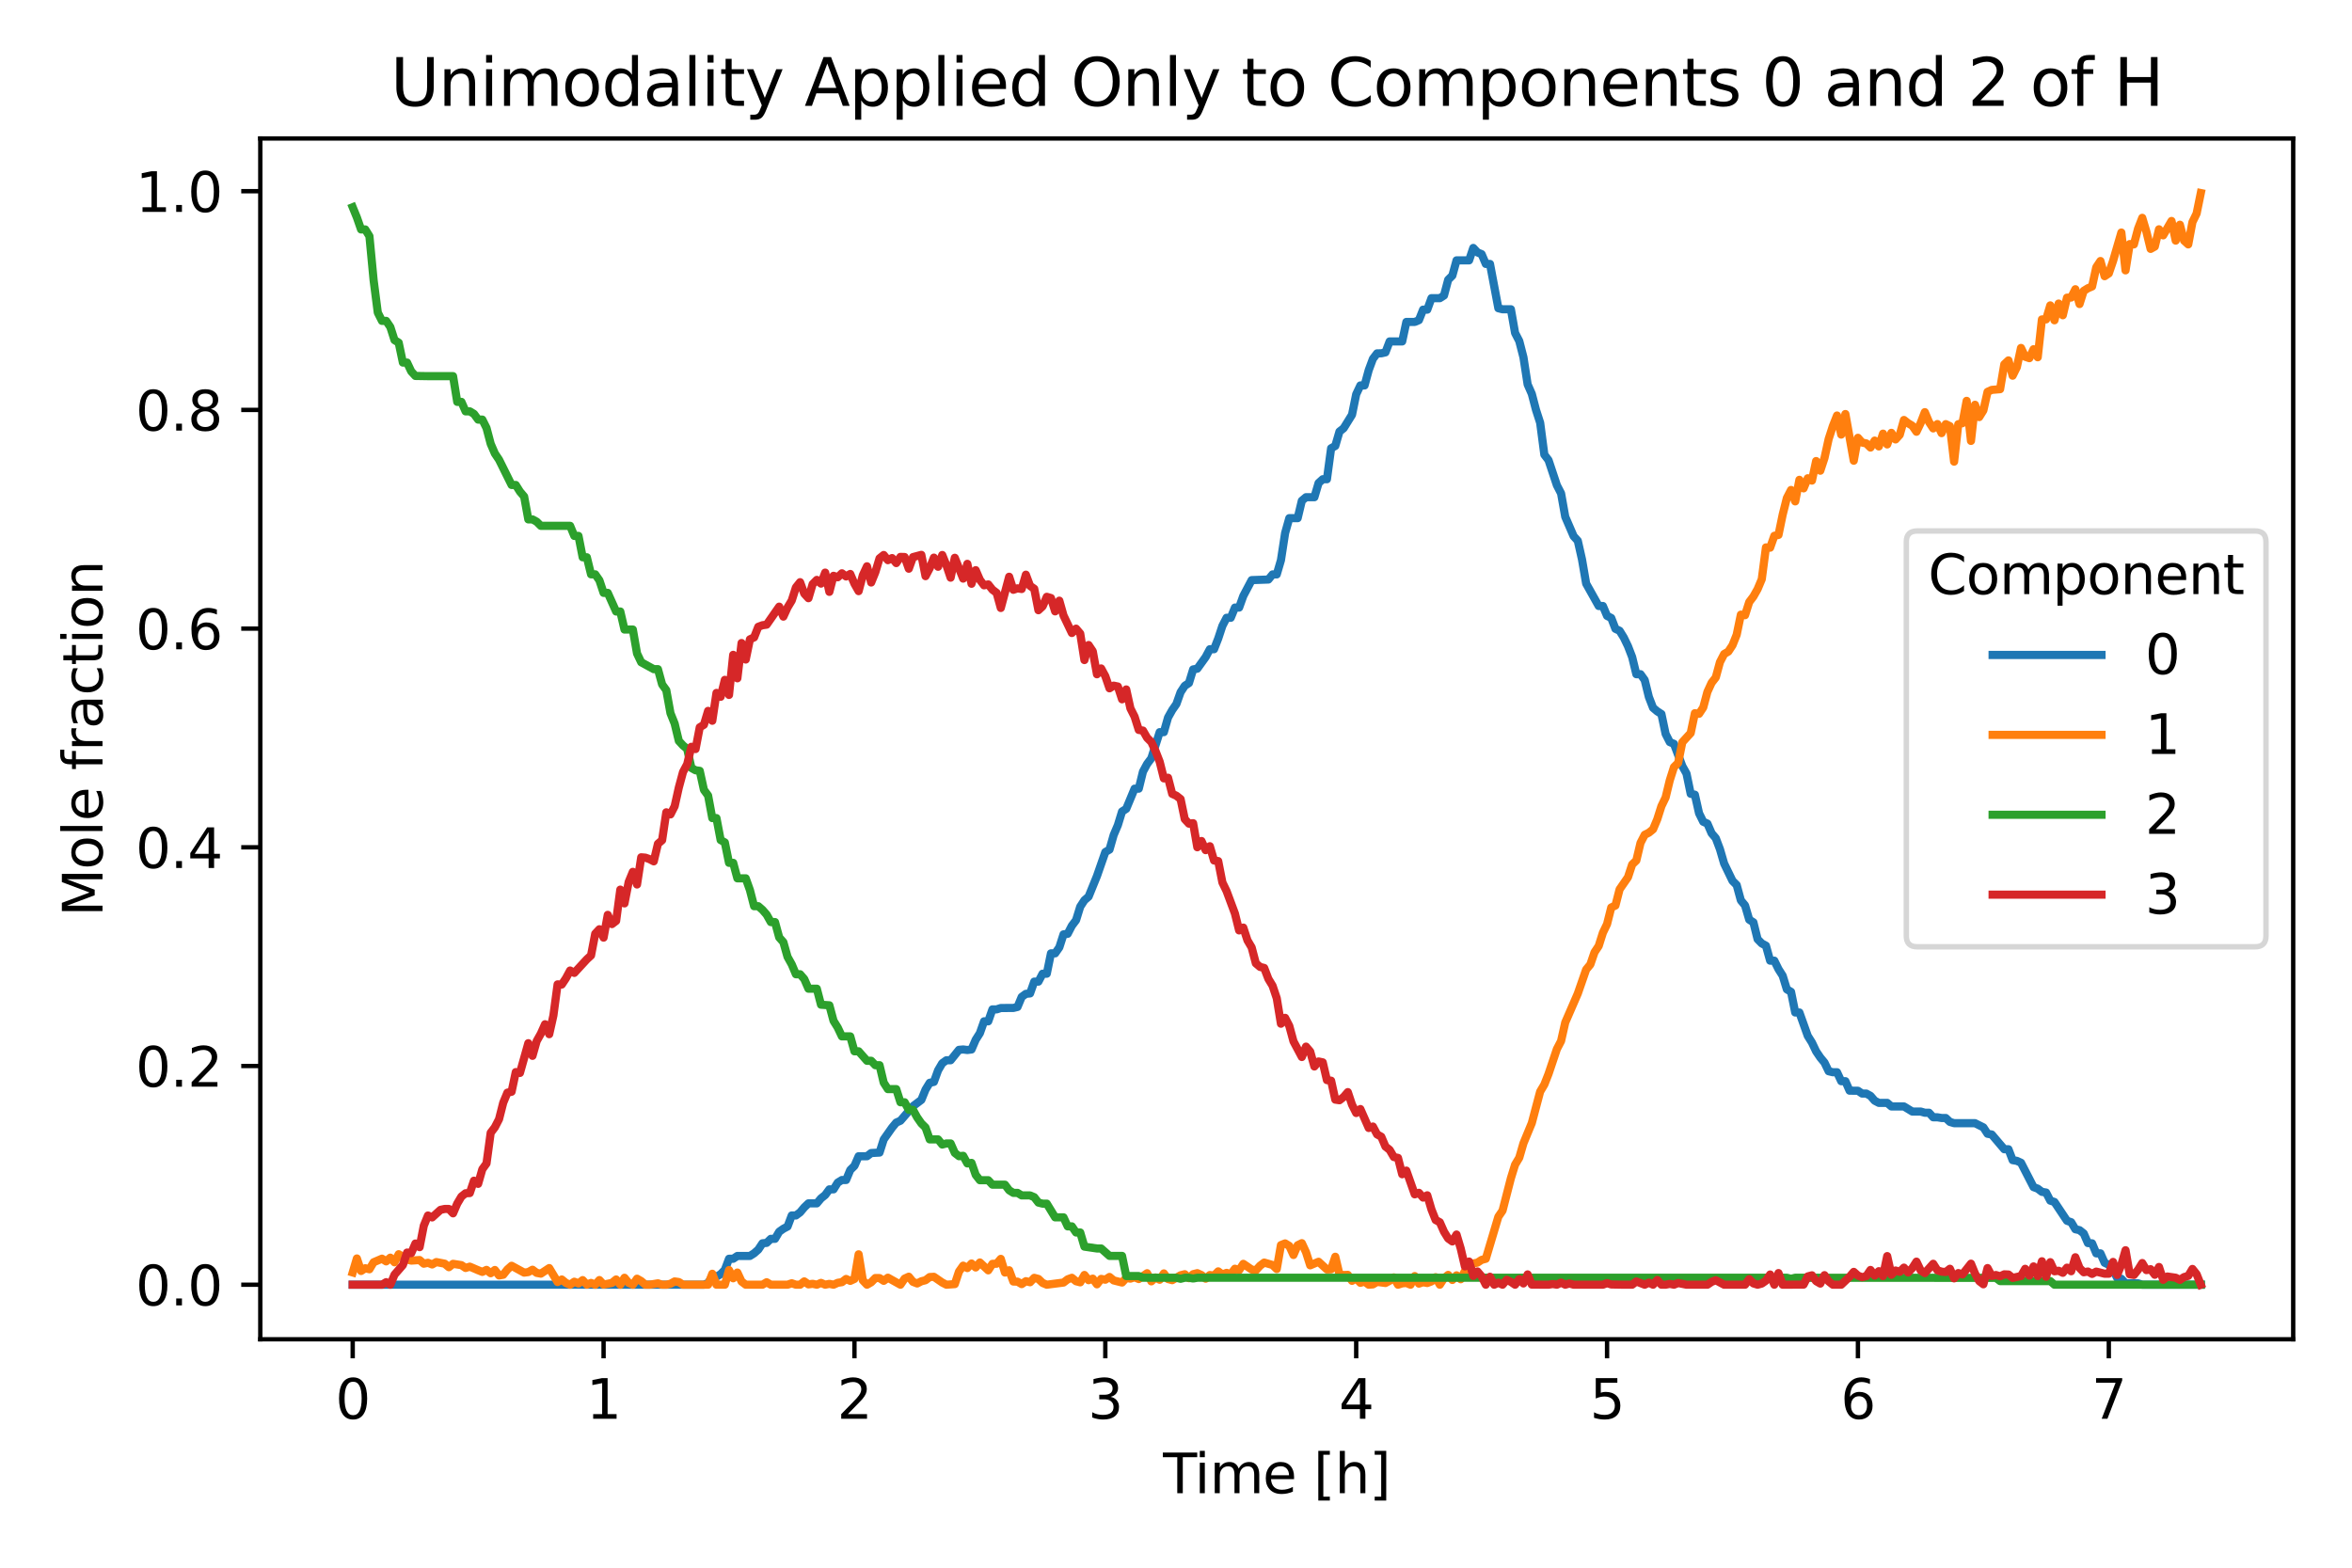 <?xml version="1.0" encoding="utf-8" standalone="no"?>
<!DOCTYPE svg PUBLIC "-//W3C//DTD SVG 1.1//EN"
  "http://www.w3.org/Graphics/SVG/1.1/DTD/svg11.dtd">
<svg xmlns:xlink="http://www.w3.org/1999/xlink" width="432pt" height="288pt" viewBox="0 0 432 288" xmlns="http://www.w3.org/2000/svg" version="1.1">
 <defs>
  <style type="text/css">*{stroke-linejoin: round; stroke-linecap: butt}</style>
 </defs>
 <g id="figure_1">
  <g id="patch_1">
   <path d="M 0 288 
L 432 288 
L 432 0 
L 0 0 
z
" style="fill: #ffffff"/>
  </g>
  <g id="axes_1">
   <g id="patch_2">
    <path d="M 47.81 246.04 
L 421.2 246.04 
L 421.2 25.44 
L 47.81 25.44 
z
" style="fill: #ffffff"/>
   </g>
   <g id="matplotlib.axis_1">
    <g id="xtick_1">
     <g id="line2d_1">
      <defs>
       <path id="m43112b4c7c" d="M 0 0 
L 0 3.5 
" style="stroke: #000000; stroke-width: 0.8"/>
      </defs>
      <g>
       <use xlink:href="#m43112b4c7c" x="64.782" y="246.04" style="stroke: #000000; stroke-width: 0.8"/>
      </g>
     </g>
     <g id="text_1">
      <!-- 0 -->
      <g transform="translate(61.601 260.638) scale(0.1 -0.1)">
       <defs>
        <path id="DejaVuSans-30" d="M 2034 4250 
Q 1547 4250 1301 3770 
Q 1056 3291 1056 2328 
Q 1056 1369 1301 889 
Q 1547 409 2034 409 
Q 2525 409 2770 889 
Q 3016 1369 3016 2328 
Q 3016 3291 2770 3770 
Q 2525 4250 2034 4250 
z
M 2034 4750 
Q 2819 4750 3233 4129 
Q 3647 3509 3647 2328 
Q 3647 1150 3233 529 
Q 2819 -91 2034 -91 
Q 1250 -91 836 529 
Q 422 1150 422 2328 
Q 422 3509 836 4129 
Q 1250 4750 2034 4750 
z
" transform="scale(0.016)"/>
       </defs>
       <use xlink:href="#DejaVuSans-30"/>
      </g>
     </g>
    </g>
    <g id="xtick_2">
     <g id="line2d_2">
      <g>
       <use xlink:href="#m43112b4c7c" x="110.861" y="246.04" style="stroke: #000000; stroke-width: 0.8"/>
      </g>
     </g>
     <g id="text_2">
      <!-- 1 -->
      <g transform="translate(107.68 260.638) scale(0.1 -0.1)">
       <defs>
        <path id="DejaVuSans-31" d="M 794 531 
L 1825 531 
L 1825 4091 
L 703 3866 
L 703 4441 
L 1819 4666 
L 2450 4666 
L 2450 531 
L 3481 531 
L 3481 0 
L 794 0 
L 794 531 
z
" transform="scale(0.016)"/>
       </defs>
       <use xlink:href="#DejaVuSans-31"/>
      </g>
     </g>
    </g>
    <g id="xtick_3">
     <g id="line2d_3">
      <g>
       <use xlink:href="#m43112b4c7c" x="156.939" y="246.04" style="stroke: #000000; stroke-width: 0.8"/>
      </g>
     </g>
     <g id="text_3">
      <!-- 2 -->
      <g transform="translate(153.758 260.638) scale(0.1 -0.1)">
       <defs>
        <path id="DejaVuSans-32" d="M 1228 531 
L 3431 531 
L 3431 0 
L 469 0 
L 469 531 
Q 828 903 1448 1529 
Q 2069 2156 2228 2338 
Q 2531 2678 2651 2914 
Q 2772 3150 2772 3378 
Q 2772 3750 2511 3984 
Q 2250 4219 1831 4219 
Q 1534 4219 1204 4116 
Q 875 4013 500 3803 
L 500 4441 
Q 881 4594 1212 4672 
Q 1544 4750 1819 4750 
Q 2544 4750 2975 4387 
Q 3406 4025 3406 3419 
Q 3406 3131 3298 2873 
Q 3191 2616 2906 2266 
Q 2828 2175 2409 1742 
Q 1991 1309 1228 531 
z
" transform="scale(0.016)"/>
       </defs>
       <use xlink:href="#DejaVuSans-32"/>
      </g>
     </g>
    </g>
    <g id="xtick_4">
     <g id="line2d_4">
      <g>
       <use xlink:href="#m43112b4c7c" x="203.018" y="246.04" style="stroke: #000000; stroke-width: 0.8"/>
      </g>
     </g>
     <g id="text_4">
      <!-- 3 -->
      <g transform="translate(199.837 260.638) scale(0.1 -0.1)">
       <defs>
        <path id="DejaVuSans-33" d="M 2597 2516 
Q 3050 2419 3304 2112 
Q 3559 1806 3559 1356 
Q 3559 666 3084 287 
Q 2609 -91 1734 -91 
Q 1441 -91 1130 -33 
Q 819 25 488 141 
L 488 750 
Q 750 597 1062 519 
Q 1375 441 1716 441 
Q 2309 441 2620 675 
Q 2931 909 2931 1356 
Q 2931 1769 2642 2001 
Q 2353 2234 1838 2234 
L 1294 2234 
L 1294 2753 
L 1863 2753 
Q 2328 2753 2575 2939 
Q 2822 3125 2822 3475 
Q 2822 3834 2567 4026 
Q 2313 4219 1838 4219 
Q 1578 4219 1281 4162 
Q 984 4106 628 3988 
L 628 4550 
Q 988 4650 1302 4700 
Q 1616 4750 1894 4750 
Q 2613 4750 3031 4423 
Q 3450 4097 3450 3541 
Q 3450 3153 3228 2886 
Q 3006 2619 2597 2516 
z
" transform="scale(0.016)"/>
       </defs>
       <use xlink:href="#DejaVuSans-33"/>
      </g>
     </g>
    </g>
    <g id="xtick_5">
     <g id="line2d_5">
      <g>
       <use xlink:href="#m43112b4c7c" x="249.097" y="246.04" style="stroke: #000000; stroke-width: 0.8"/>
      </g>
     </g>
     <g id="text_5">
      <!-- 4 -->
      <g transform="translate(245.915 260.638) scale(0.1 -0.1)">
       <defs>
        <path id="DejaVuSans-34" d="M 2419 4116 
L 825 1625 
L 2419 1625 
L 2419 4116 
z
M 2253 4666 
L 3047 4666 
L 3047 1625 
L 3713 1625 
L 3713 1100 
L 3047 1100 
L 3047 0 
L 2419 0 
L 2419 1100 
L 313 1100 
L 313 1709 
L 2253 4666 
z
" transform="scale(0.016)"/>
       </defs>
       <use xlink:href="#DejaVuSans-34"/>
      </g>
     </g>
    </g>
    <g id="xtick_6">
     <g id="line2d_6">
      <g>
       <use xlink:href="#m43112b4c7c" x="295.175" y="246.04" style="stroke: #000000; stroke-width: 0.8"/>
      </g>
     </g>
     <g id="text_6">
      <!-- 5 -->
      <g transform="translate(291.994 260.638) scale(0.1 -0.1)">
       <defs>
        <path id="DejaVuSans-35" d="M 691 4666 
L 3169 4666 
L 3169 4134 
L 1269 4134 
L 1269 2991 
Q 1406 3038 1543 3061 
Q 1681 3084 1819 3084 
Q 2600 3084 3056 2656 
Q 3513 2228 3513 1497 
Q 3513 744 3044 326 
Q 2575 -91 1722 -91 
Q 1428 -91 1123 -41 
Q 819 9 494 109 
L 494 744 
Q 775 591 1075 516 
Q 1375 441 1709 441 
Q 2250 441 2565 725 
Q 2881 1009 2881 1497 
Q 2881 1984 2565 2268 
Q 2250 2553 1709 2553 
Q 1456 2553 1204 2497 
Q 953 2441 691 2322 
L 691 4666 
z
" transform="scale(0.016)"/>
       </defs>
       <use xlink:href="#DejaVuSans-35"/>
      </g>
     </g>
    </g>
    <g id="xtick_7">
     <g id="line2d_7">
      <g>
       <use xlink:href="#m43112b4c7c" x="341.254" y="246.04" style="stroke: #000000; stroke-width: 0.8"/>
      </g>
     </g>
     <g id="text_7">
      <!-- 6 -->
      <g transform="translate(338.072 260.638) scale(0.1 -0.1)">
       <defs>
        <path id="DejaVuSans-36" d="M 2113 2584 
Q 1688 2584 1439 2293 
Q 1191 2003 1191 1497 
Q 1191 994 1439 701 
Q 1688 409 2113 409 
Q 2538 409 2786 701 
Q 3034 994 3034 1497 
Q 3034 2003 2786 2293 
Q 2538 2584 2113 2584 
z
M 3366 4563 
L 3366 3988 
Q 3128 4100 2886 4159 
Q 2644 4219 2406 4219 
Q 1781 4219 1451 3797 
Q 1122 3375 1075 2522 
Q 1259 2794 1537 2939 
Q 1816 3084 2150 3084 
Q 2853 3084 3261 2657 
Q 3669 2231 3669 1497 
Q 3669 778 3244 343 
Q 2819 -91 2113 -91 
Q 1303 -91 875 529 
Q 447 1150 447 2328 
Q 447 3434 972 4092 
Q 1497 4750 2381 4750 
Q 2619 4750 2861 4703 
Q 3103 4656 3366 4563 
z
" transform="scale(0.016)"/>
       </defs>
       <use xlink:href="#DejaVuSans-36"/>
      </g>
     </g>
    </g>
    <g id="xtick_8">
     <g id="line2d_8">
      <g>
       <use xlink:href="#m43112b4c7c" x="387.332" y="246.04" style="stroke: #000000; stroke-width: 0.8"/>
      </g>
     </g>
     <g id="text_8">
      <!-- 7 -->
      <g transform="translate(384.151 260.638) scale(0.1 -0.1)">
       <defs>
        <path id="DejaVuSans-37" d="M 525 4666 
L 3525 4666 
L 3525 4397 
L 1831 0 
L 1172 0 
L 2766 4134 
L 525 4134 
L 525 4666 
z
" transform="scale(0.016)"/>
       </defs>
       <use xlink:href="#DejaVuSans-37"/>
      </g>
     </g>
    </g>
    <g id="text_9">
     <!-- Time [h] -->
     <g transform="translate(213.612 274.317) scale(0.1 -0.1)">
      <defs>
       <path id="DejaVuSans-54" d="M -19 4666 
L 3928 4666 
L 3928 4134 
L 2272 4134 
L 2272 0 
L 1638 0 
L 1638 4134 
L -19 4134 
L -19 4666 
z
" transform="scale(0.016)"/>
       <path id="DejaVuSans-69" d="M 603 3500 
L 1178 3500 
L 1178 0 
L 603 0 
L 603 3500 
z
M 603 4863 
L 1178 4863 
L 1178 4134 
L 603 4134 
L 603 4863 
z
" transform="scale(0.016)"/>
       <path id="DejaVuSans-6d" d="M 3328 2828 
Q 3544 3216 3844 3400 
Q 4144 3584 4550 3584 
Q 5097 3584 5394 3201 
Q 5691 2819 5691 2113 
L 5691 0 
L 5113 0 
L 5113 2094 
Q 5113 2597 4934 2840 
Q 4756 3084 4391 3084 
Q 3944 3084 3684 2787 
Q 3425 2491 3425 1978 
L 3425 0 
L 2847 0 
L 2847 2094 
Q 2847 2600 2669 2842 
Q 2491 3084 2119 3084 
Q 1678 3084 1418 2786 
Q 1159 2488 1159 1978 
L 1159 0 
L 581 0 
L 581 3500 
L 1159 3500 
L 1159 2956 
Q 1356 3278 1631 3431 
Q 1906 3584 2284 3584 
Q 2666 3584 2933 3390 
Q 3200 3197 3328 2828 
z
" transform="scale(0.016)"/>
       <path id="DejaVuSans-65" d="M 3597 1894 
L 3597 1613 
L 953 1613 
Q 991 1019 1311 708 
Q 1631 397 2203 397 
Q 2534 397 2845 478 
Q 3156 559 3463 722 
L 3463 178 
Q 3153 47 2828 -22 
Q 2503 -91 2169 -91 
Q 1331 -91 842 396 
Q 353 884 353 1716 
Q 353 2575 817 3079 
Q 1281 3584 2069 3584 
Q 2775 3584 3186 3129 
Q 3597 2675 3597 1894 
z
M 3022 2063 
Q 3016 2534 2758 2815 
Q 2500 3097 2075 3097 
Q 1594 3097 1305 2825 
Q 1016 2553 972 2059 
L 3022 2063 
z
" transform="scale(0.016)"/>
       <path id="DejaVuSans-20" transform="scale(0.016)"/>
       <path id="DejaVuSans-5b" d="M 550 4863 
L 1875 4863 
L 1875 4416 
L 1125 4416 
L 1125 -397 
L 1875 -397 
L 1875 -844 
L 550 -844 
L 550 4863 
z
" transform="scale(0.016)"/>
       <path id="DejaVuSans-68" d="M 3513 2113 
L 3513 0 
L 2938 0 
L 2938 2094 
Q 2938 2591 2744 2837 
Q 2550 3084 2163 3084 
Q 1697 3084 1428 2787 
Q 1159 2491 1159 1978 
L 1159 0 
L 581 0 
L 581 4863 
L 1159 4863 
L 1159 2956 
Q 1366 3272 1645 3428 
Q 1925 3584 2291 3584 
Q 2894 3584 3203 3211 
Q 3513 2838 3513 2113 
z
" transform="scale(0.016)"/>
       <path id="DejaVuSans-5d" d="M 1947 4863 
L 1947 -844 
L 622 -844 
L 622 -397 
L 1369 -397 
L 1369 4416 
L 622 4416 
L 622 4863 
L 1947 4863 
z
" transform="scale(0.016)"/>
      </defs>
      <use xlink:href="#DejaVuSans-54"/>
      <use xlink:href="#DejaVuSans-69" transform="translate(57.959 0)"/>
      <use xlink:href="#DejaVuSans-6d" transform="translate(85.742 0)"/>
      <use xlink:href="#DejaVuSans-65" transform="translate(183.154 0)"/>
      <use xlink:href="#DejaVuSans-20" transform="translate(244.678 0)"/>
      <use xlink:href="#DejaVuSans-5b" transform="translate(276.465 0)"/>
      <use xlink:href="#DejaVuSans-68" transform="translate(315.479 0)"/>
      <use xlink:href="#DejaVuSans-5d" transform="translate(378.857 0)"/>
     </g>
    </g>
   </g>
   <g id="matplotlib.axis_2">
    <g id="ytick_1">
     <g id="line2d_9">
      <defs>
       <path id="md824dbf98d" d="M 0 0 
L -3.5 0 
" style="stroke: #000000; stroke-width: 0.8"/>
      </defs>
      <g>
       <use xlink:href="#md824dbf98d" x="47.81" y="236.013" style="stroke: #000000; stroke-width: 0.8"/>
      </g>
     </g>
     <g id="text_10">
      <!-- 0.0 -->
      <g transform="translate(24.907 239.812) scale(0.1 -0.1)">
       <defs>
        <path id="DejaVuSans-2e" d="M 684 794 
L 1344 794 
L 1344 0 
L 684 0 
L 684 794 
z
" transform="scale(0.016)"/>
       </defs>
       <use xlink:href="#DejaVuSans-30"/>
       <use xlink:href="#DejaVuSans-2e" transform="translate(63.623 0)"/>
       <use xlink:href="#DejaVuSans-30" transform="translate(95.41 0)"/>
      </g>
     </g>
    </g>
    <g id="ytick_2">
     <g id="line2d_10">
      <g>
       <use xlink:href="#md824dbf98d" x="47.81" y="195.836" style="stroke: #000000; stroke-width: 0.8"/>
      </g>
     </g>
     <g id="text_11">
      <!-- 0.2 -->
      <g transform="translate(24.907 199.635) scale(0.1 -0.1)">
       <use xlink:href="#DejaVuSans-30"/>
       <use xlink:href="#DejaVuSans-2e" transform="translate(63.623 0)"/>
       <use xlink:href="#DejaVuSans-32" transform="translate(95.41 0)"/>
      </g>
     </g>
    </g>
    <g id="ytick_3">
     <g id="line2d_11">
      <g>
       <use xlink:href="#md824dbf98d" x="47.81" y="155.658" style="stroke: #000000; stroke-width: 0.8"/>
      </g>
     </g>
     <g id="text_12">
      <!-- 0.4 -->
      <g transform="translate(24.907 159.458) scale(0.1 -0.1)">
       <use xlink:href="#DejaVuSans-30"/>
       <use xlink:href="#DejaVuSans-2e" transform="translate(63.623 0)"/>
       <use xlink:href="#DejaVuSans-34" transform="translate(95.41 0)"/>
      </g>
     </g>
    </g>
    <g id="ytick_4">
     <g id="line2d_12">
      <g>
       <use xlink:href="#md824dbf98d" x="47.81" y="115.481" style="stroke: #000000; stroke-width: 0.8"/>
      </g>
     </g>
     <g id="text_13">
      <!-- 0.6 -->
      <g transform="translate(24.907 119.28) scale(0.1 -0.1)">
       <use xlink:href="#DejaVuSans-30"/>
       <use xlink:href="#DejaVuSans-2e" transform="translate(63.623 0)"/>
       <use xlink:href="#DejaVuSans-36" transform="translate(95.41 0)"/>
      </g>
     </g>
    </g>
    <g id="ytick_5">
     <g id="line2d_13">
      <g>
       <use xlink:href="#md824dbf98d" x="47.81" y="75.304" style="stroke: #000000; stroke-width: 0.8"/>
      </g>
     </g>
     <g id="text_14">
      <!-- 0.8 -->
      <g transform="translate(24.907 79.103) scale(0.1 -0.1)">
       <defs>
        <path id="DejaVuSans-38" d="M 2034 2216 
Q 1584 2216 1326 1975 
Q 1069 1734 1069 1313 
Q 1069 891 1326 650 
Q 1584 409 2034 409 
Q 2484 409 2743 651 
Q 3003 894 3003 1313 
Q 3003 1734 2745 1975 
Q 2488 2216 2034 2216 
z
M 1403 2484 
Q 997 2584 770 2862 
Q 544 3141 544 3541 
Q 544 4100 942 4425 
Q 1341 4750 2034 4750 
Q 2731 4750 3128 4425 
Q 3525 4100 3525 3541 
Q 3525 3141 3298 2862 
Q 3072 2584 2669 2484 
Q 3125 2378 3379 2068 
Q 3634 1759 3634 1313 
Q 3634 634 3220 271 
Q 2806 -91 2034 -91 
Q 1263 -91 848 271 
Q 434 634 434 1313 
Q 434 1759 690 2068 
Q 947 2378 1403 2484 
z
M 1172 3481 
Q 1172 3119 1398 2916 
Q 1625 2713 2034 2713 
Q 2441 2713 2670 2916 
Q 2900 3119 2900 3481 
Q 2900 3844 2670 4047 
Q 2441 4250 2034 4250 
Q 1625 4250 1398 4047 
Q 1172 3844 1172 3481 
z
" transform="scale(0.016)"/>
       </defs>
       <use xlink:href="#DejaVuSans-30"/>
       <use xlink:href="#DejaVuSans-2e" transform="translate(63.623 0)"/>
       <use xlink:href="#DejaVuSans-38" transform="translate(95.41 0)"/>
      </g>
     </g>
    </g>
    <g id="ytick_6">
     <g id="line2d_14">
      <g>
       <use xlink:href="#md824dbf98d" x="47.81" y="35.127" style="stroke: #000000; stroke-width: 0.8"/>
      </g>
     </g>
     <g id="text_15">
      <!-- 1.0 -->
      <g transform="translate(24.907 38.926) scale(0.1 -0.1)">
       <use xlink:href="#DejaVuSans-31"/>
       <use xlink:href="#DejaVuSans-2e" transform="translate(63.623 0)"/>
       <use xlink:href="#DejaVuSans-30" transform="translate(95.41 0)"/>
      </g>
     </g>
    </g>
    <g id="text_16">
     <!-- Mole fraction -->
     <g transform="translate(18.827 168.374) rotate(-90) scale(0.1 -0.1)">
      <defs>
       <path id="DejaVuSans-4d" d="M 628 4666 
L 1569 4666 
L 2759 1491 
L 3956 4666 
L 4897 4666 
L 4897 0 
L 4281 0 
L 4281 4097 
L 3078 897 
L 2444 897 
L 1241 4097 
L 1241 0 
L 628 0 
L 628 4666 
z
" transform="scale(0.016)"/>
       <path id="DejaVuSans-6f" d="M 1959 3097 
Q 1497 3097 1228 2736 
Q 959 2375 959 1747 
Q 959 1119 1226 758 
Q 1494 397 1959 397 
Q 2419 397 2687 759 
Q 2956 1122 2956 1747 
Q 2956 2369 2687 2733 
Q 2419 3097 1959 3097 
z
M 1959 3584 
Q 2709 3584 3137 3096 
Q 3566 2609 3566 1747 
Q 3566 888 3137 398 
Q 2709 -91 1959 -91 
Q 1206 -91 779 398 
Q 353 888 353 1747 
Q 353 2609 779 3096 
Q 1206 3584 1959 3584 
z
" transform="scale(0.016)"/>
       <path id="DejaVuSans-6c" d="M 603 4863 
L 1178 4863 
L 1178 0 
L 603 0 
L 603 4863 
z
" transform="scale(0.016)"/>
       <path id="DejaVuSans-66" d="M 2375 4863 
L 2375 4384 
L 1825 4384 
Q 1516 4384 1395 4259 
Q 1275 4134 1275 3809 
L 1275 3500 
L 2222 3500 
L 2222 3053 
L 1275 3053 
L 1275 0 
L 697 0 
L 697 3053 
L 147 3053 
L 147 3500 
L 697 3500 
L 697 3744 
Q 697 4328 969 4595 
Q 1241 4863 1831 4863 
L 2375 4863 
z
" transform="scale(0.016)"/>
       <path id="DejaVuSans-72" d="M 2631 2963 
Q 2534 3019 2420 3045 
Q 2306 3072 2169 3072 
Q 1681 3072 1420 2755 
Q 1159 2438 1159 1844 
L 1159 0 
L 581 0 
L 581 3500 
L 1159 3500 
L 1159 2956 
Q 1341 3275 1631 3429 
Q 1922 3584 2338 3584 
Q 2397 3584 2469 3576 
Q 2541 3569 2628 3553 
L 2631 2963 
z
" transform="scale(0.016)"/>
       <path id="DejaVuSans-61" d="M 2194 1759 
Q 1497 1759 1228 1600 
Q 959 1441 959 1056 
Q 959 750 1161 570 
Q 1363 391 1709 391 
Q 2188 391 2477 730 
Q 2766 1069 2766 1631 
L 2766 1759 
L 2194 1759 
z
M 3341 1997 
L 3341 0 
L 2766 0 
L 2766 531 
Q 2569 213 2275 61 
Q 1981 -91 1556 -91 
Q 1019 -91 701 211 
Q 384 513 384 1019 
Q 384 1609 779 1909 
Q 1175 2209 1959 2209 
L 2766 2209 
L 2766 2266 
Q 2766 2663 2505 2880 
Q 2244 3097 1772 3097 
Q 1472 3097 1187 3025 
Q 903 2953 641 2809 
L 641 3341 
Q 956 3463 1253 3523 
Q 1550 3584 1831 3584 
Q 2591 3584 2966 3190 
Q 3341 2797 3341 1997 
z
" transform="scale(0.016)"/>
       <path id="DejaVuSans-63" d="M 3122 3366 
L 3122 2828 
Q 2878 2963 2633 3030 
Q 2388 3097 2138 3097 
Q 1578 3097 1268 2742 
Q 959 2388 959 1747 
Q 959 1106 1268 751 
Q 1578 397 2138 397 
Q 2388 397 2633 464 
Q 2878 531 3122 666 
L 3122 134 
Q 2881 22 2623 -34 
Q 2366 -91 2075 -91 
Q 1284 -91 818 406 
Q 353 903 353 1747 
Q 353 2603 823 3093 
Q 1294 3584 2113 3584 
Q 2378 3584 2631 3529 
Q 2884 3475 3122 3366 
z
" transform="scale(0.016)"/>
       <path id="DejaVuSans-74" d="M 1172 4494 
L 1172 3500 
L 2356 3500 
L 2356 3053 
L 1172 3053 
L 1172 1153 
Q 1172 725 1289 603 
Q 1406 481 1766 481 
L 2356 481 
L 2356 0 
L 1766 0 
Q 1100 0 847 248 
Q 594 497 594 1153 
L 594 3053 
L 172 3053 
L 172 3500 
L 594 3500 
L 594 4494 
L 1172 4494 
z
" transform="scale(0.016)"/>
       <path id="DejaVuSans-6e" d="M 3513 2113 
L 3513 0 
L 2938 0 
L 2938 2094 
Q 2938 2591 2744 2837 
Q 2550 3084 2163 3084 
Q 1697 3084 1428 2787 
Q 1159 2491 1159 1978 
L 1159 0 
L 581 0 
L 581 3500 
L 1159 3500 
L 1159 2956 
Q 1366 3272 1645 3428 
Q 1925 3584 2291 3584 
Q 2894 3584 3203 3211 
Q 3513 2838 3513 2113 
z
" transform="scale(0.016)"/>
      </defs>
      <use xlink:href="#DejaVuSans-4d"/>
      <use xlink:href="#DejaVuSans-6f" transform="translate(86.279 0)"/>
      <use xlink:href="#DejaVuSans-6c" transform="translate(147.461 0)"/>
      <use xlink:href="#DejaVuSans-65" transform="translate(175.244 0)"/>
      <use xlink:href="#DejaVuSans-20" transform="translate(236.768 0)"/>
      <use xlink:href="#DejaVuSans-66" transform="translate(268.555 0)"/>
      <use xlink:href="#DejaVuSans-72" transform="translate(303.76 0)"/>
      <use xlink:href="#DejaVuSans-61" transform="translate(344.873 0)"/>
      <use xlink:href="#DejaVuSans-63" transform="translate(406.152 0)"/>
      <use xlink:href="#DejaVuSans-74" transform="translate(461.133 0)"/>
      <use xlink:href="#DejaVuSans-69" transform="translate(500.342 0)"/>
      <use xlink:href="#DejaVuSans-6f" transform="translate(528.125 0)"/>
      <use xlink:href="#DejaVuSans-6e" transform="translate(589.307 0)"/>
     </g>
    </g>
   </g>
   <g id="line2d_15">
    <path d="M 64.782 236.013 
L 129.292 236.013 
L 130.06 235.684 
L 130.828 234.543 
L 131.596 234.543 
L 132.364 234.078 
L 133.132 233.293 
L 133.9 231.247 
L 134.668 231.247 
L 135.436 230.73 
L 137.74 230.73 
L 138.508 230.244 
L 139.276 229.564 
L 140.044 228.407 
L 140.812 228.329 
L 141.58 227.585 
L 142.348 227.585 
L 143.116 226.277 
L 143.884 225.734 
L 144.652 225.327 
L 145.42 223.292 
L 146.188 223.292 
L 146.956 222.721 
L 147.724 221.806 
L 148.492 221.07 
L 150.028 221.07 
L 150.796 220.154 
L 151.564 219.539 
L 152.332 218.496 
L 153.1 218.496 
L 153.868 217.257 
L 154.635 216.78 
L 155.403 216.78 
L 156.171 214.936 
L 156.939 214.181 
L 157.707 212.414 
L 159.243 212.414 
L 160.011 211.825 
L 161.547 211.74 
L 162.315 209.33 
L 163.851 207.153 
L 164.619 206.227 
L 165.387 205.89 
L 167.691 203.22 
L 169.227 202.062 
L 169.995 200.173 
L 170.763 198.92 
L 171.531 198.758 
L 172.299 196.635 
L 173.067 195.325 
L 173.835 194.778 
L 174.603 194.778 
L 176.139 192.866 
L 176.907 192.799 
L 177.675 192.894 
L 178.443 192.799 
L 179.211 191.011 
L 179.979 189.797 
L 180.747 187.626 
L 181.515 187.626 
L 182.283 185.434 
L 183.051 185.434 
L 183.819 185.184 
L 186.123 185.171 
L 186.89 184.985 
L 187.658 183.142 
L 188.426 182.581 
L 189.194 182.503 
L 189.962 180.335 
L 190.73 180.335 
L 191.498 178.88 
L 192.266 178.88 
L 193.034 175.14 
L 193.802 175.14 
L 194.57 174.039 
L 195.338 171.652 
L 196.106 171.55 
L 196.874 170.062 
L 197.642 169.049 
L 198.41 166.566 
L 199.178 165.386 
L 199.946 164.721 
L 201.482 160.939 
L 203.018 156.533 
L 203.786 156.078 
L 204.554 153.396 
L 205.322 151.586 
L 206.09 149.084 
L 206.858 148.587 
L 208.394 144.885 
L 209.162 144.885 
L 209.93 141.764 
L 210.698 140.335 
L 211.466 139.313 
L 213.002 134.503 
L 213.77 134.503 
L 214.538 131.812 
L 215.306 130.44 
L 216.074 129.335 
L 216.842 127.165 
L 217.61 125.99 
L 218.378 125.483 
L 219.145 122.979 
L 219.913 122.841 
L 221.449 120.702 
L 222.217 119.268 
L 222.985 119.268 
L 223.753 117.305 
L 224.521 114.979 
L 225.289 113.494 
L 226.057 113.494 
L 226.825 111.617 
L 227.593 111.617 
L 228.361 109.48 
L 229.897 106.574 
L 232.969 106.465 
L 233.737 105.526 
L 234.505 105.526 
L 235.273 102.915 
L 236.041 97.928 
L 236.809 95.192 
L 238.345 95.192 
L 239.113 91.988 
L 239.881 91.343 
L 241.417 91.343 
L 242.185 88.74 
L 242.953 88.04 
L 243.721 88.04 
L 244.489 82.352 
L 245.257 81.917 
L 246.025 79.282 
L 246.793 78.672 
L 248.329 76.193 
L 249.097 72.43 
L 249.865 70.808 
L 250.632 70.808 
L 251.4 67.99 
L 252.168 65.918 
L 252.936 64.914 
L 253.704 64.907 
L 254.472 64.731 
L 255.24 62.724 
L 257.544 62.724 
L 258.312 59.144 
L 259.848 59.144 
L 260.616 58.819 
L 261.384 56.885 
L 262.152 56.885 
L 262.92 54.776 
L 264.456 54.776 
L 265.224 54.287 
L 265.992 51.396 
L 266.76 50.628 
L 267.528 47.832 
L 269.832 47.832 
L 270.6 45.549 
L 271.368 46.368 
L 272.136 46.69 
L 272.904 48.49 
L 273.672 48.49 
L 275.208 56.626 
L 275.976 56.817 
L 277.512 56.817 
L 278.28 61.169 
L 279.048 62.652 
L 279.816 65.635 
L 280.584 70.619 
L 281.352 72.363 
L 282.12 75.295 
L 282.887 77.672 
L 283.655 83.527 
L 284.423 84.536 
L 285.959 89.152 
L 286.727 90.636 
L 287.495 94.944 
L 289.031 98.505 
L 289.799 99.35 
L 290.567 102.757 
L 291.335 107.214 
L 293.639 111.327 
L 294.407 111.327 
L 295.175 113.144 
L 295.943 113.527 
L 296.711 115.519 
L 297.479 115.88 
L 298.247 117.121 
L 299.015 118.711 
L 299.783 120.706 
L 300.551 123.857 
L 301.319 123.857 
L 302.087 124.926 
L 302.855 128.051 
L 303.623 130.032 
L 304.391 130.681 
L 305.159 131.17 
L 305.927 134.822 
L 306.695 136.328 
L 307.463 136.653 
L 308.999 140.742 
L 309.767 142.117 
L 310.535 145.83 
L 311.303 145.992 
L 312.071 149.403 
L 312.839 150.961 
L 313.607 151.307 
L 314.375 153.081 
L 315.142 153.976 
L 315.91 156.013 
L 316.678 158.645 
L 318.214 161.822 
L 318.982 162.588 
L 319.75 165.408 
L 320.518 166.33 
L 321.286 168.951 
L 322.054 169.443 
L 322.822 172.535 
L 323.59 173.317 
L 324.358 173.73 
L 325.126 176.485 
L 325.894 176.485 
L 326.662 178.04 
L 327.43 179.251 
L 328.198 181.749 
L 328.966 182.21 
L 329.734 186.003 
L 330.502 186.003 
L 332.038 190.304 
L 332.806 191.529 
L 333.574 193.144 
L 334.342 194.277 
L 335.11 195.207 
L 335.878 196.797 
L 336.646 196.982 
L 337.414 196.982 
L 338.182 198.625 
L 338.95 198.625 
L 339.718 200.366 
L 341.254 200.384 
L 342.022 200.899 
L 342.79 200.899 
L 343.558 201.319 
L 344.326 202.209 
L 345.094 202.61 
L 346.63 202.61 
L 347.397 203.265 
L 349.701 203.265 
L 351.237 204.2 
L 352.773 204.2 
L 353.541 204.422 
L 354.309 204.422 
L 355.077 205.257 
L 355.845 205.257 
L 356.613 205.387 
L 357.381 205.387 
L 358.149 206.107 
L 358.917 206.341 
L 362.757 206.341 
L 364.293 207.109 
L 365.061 208.285 
L 365.829 208.42 
L 368.133 211.129 
L 368.901 211.129 
L 369.669 213.129 
L 370.437 213.258 
L 371.205 213.607 
L 373.509 218.085 
L 374.277 218.367 
L 375.045 218.955 
L 375.813 219.082 
L 376.581 220.569 
L 377.349 220.816 
L 379.652 224.266 
L 380.42 224.534 
L 381.188 225.824 
L 381.956 225.995 
L 382.724 226.601 
L 383.492 228.363 
L 384.26 228.412 
L 385.028 230.256 
L 385.796 230.256 
L 386.564 231.986 
L 387.332 232.351 
L 388.113 233.304 
L 388.868 234.78 
L 389.636 234.924 
L 390.404 235.756 
L 392.708 235.756 
L 393.476 236.013 
L 404.228 236.013 
L 404.228 236.013 
" clip-path="url(#p58664cec72)" style="fill: none; stroke: #1f77b4; stroke-width: 1.5; stroke-linecap: square"/>
   </g>
   <g id="line2d_16">
    <path d="M 64.782 233.762 
L 65.55 231.193 
L 66.318 233.494 
L 67.086 232.985 
L 67.854 233.175 
L 68.622 231.891 
L 70.158 231.232 
L 70.926 231.727 
L 71.694 231.045 
L 72.462 231.895 
L 73.23 230.411 
L 74.766 231.398 
L 75.534 231.586 
L 77.07 231.481 
L 77.838 232.153 
L 78.606 231.985 
L 79.374 232.295 
L 80.142 231.854 
L 81.678 232.15 
L 82.446 232.796 
L 83.214 232.178 
L 84.75 232.419 
L 85.518 232.94 
L 86.286 232.694 
L 87.822 233.354 
L 88.59 233.66 
L 89.358 233.292 
L 90.125 233.907 
L 90.893 233.309 
L 91.661 234.311 
L 92.429 234.185 
L 93.197 233.214 
L 93.965 232.537 
L 96.269 233.792 
L 97.037 233.696 
L 97.805 233.261 
L 98.573 233.839 
L 99.341 233.98 
L 100.877 232.96 
L 102.413 235.519 
L 103.181 235.056 
L 103.949 235.69 
L 104.717 236.013 
L 105.485 235.464 
L 106.253 235.779 
L 107.021 235.171 
L 107.789 236.001 
L 108.557 235.682 
L 109.325 236.013 
L 110.093 235.159 
L 110.861 235.991 
L 112.397 235.683 
L 113.165 235.052 
L 113.933 236.013 
L 114.701 234.737 
L 115.469 235.667 
L 116.237 236.013 
L 117.005 234.909 
L 117.773 235.349 
L 118.541 236.013 
L 119.309 236.013 
L 120.845 235.758 
L 121.613 236.013 
L 122.38 236.013 
L 123.148 235.839 
L 123.916 235.413 
L 124.684 235.522 
L 125.452 236.013 
L 130.06 236.013 
L 130.828 234.001 
L 131.596 236.013 
L 133.132 236.013 
L 133.9 233.326 
L 134.668 234.834 
L 135.436 233.779 
L 136.204 235.427 
L 136.972 236.013 
L 140.044 236.013 
L 140.812 235.561 
L 141.58 236.013 
L 144.652 236.013 
L 145.42 235.749 
L 146.188 236.013 
L 146.956 236.013 
L 147.724 235.404 
L 148.492 235.952 
L 149.26 235.848 
L 150.028 236.013 
L 150.796 235.679 
L 151.564 236.013 
L 152.332 235.855 
L 153.1 236.013 
L 153.868 235.665 
L 154.635 235.547 
L 155.403 234.958 
L 156.171 235.309 
L 156.939 234.955 
L 157.707 230.428 
L 158.475 235.211 
L 159.243 236.013 
L 160.011 235.57 
L 160.779 234.786 
L 161.547 234.796 
L 162.315 235.3 
L 163.083 234.724 
L 165.387 236.013 
L 166.155 234.892 
L 166.923 234.544 
L 167.691 235.488 
L 168.459 235.787 
L 169.227 235.384 
L 169.995 235.191 
L 170.763 234.606 
L 171.531 234.562 
L 173.067 235.619 
L 173.835 236.013 
L 175.371 235.903 
L 176.139 233.599 
L 176.907 232.515 
L 177.675 232.956 
L 178.443 232.121 
L 179.211 232.846 
L 179.979 231.933 
L 181.515 233.374 
L 182.283 232.181 
L 183.051 232.159 
L 183.819 231.268 
L 184.587 233.78 
L 185.355 233.361 
L 186.123 235.43 
L 186.89 235.452 
L 187.658 235.903 
L 188.426 235.367 
L 189.194 235.561 
L 189.962 234.753 
L 190.73 234.954 
L 191.498 235.69 
L 192.266 236.013 
L 195.338 235.618 
L 196.106 235.026 
L 196.874 234.745 
L 197.642 235.376 
L 198.41 235.577 
L 199.178 234.224 
L 199.946 235.181 
L 200.714 234.9 
L 201.482 235.941 
L 202.25 234.946 
L 203.018 235.096 
L 203.786 234.589 
L 204.554 235.228 
L 206.09 235.613 
L 206.858 234.776 
L 207.626 234.896 
L 208.394 234.647 
L 209.162 234.972 
L 210.698 233.904 
L 211.466 235.397 
L 212.234 234.678 
L 213.002 235.104 
L 213.77 233.939 
L 214.538 234.976 
L 215.306 235.178 
L 216.842 234.278 
L 217.61 234.086 
L 218.378 234.812 
L 219.145 234.081 
L 219.913 233.892 
L 220.681 234.242 
L 221.449 234.909 
L 222.217 234.236 
L 222.985 234.337 
L 223.753 233.564 
L 224.521 234.143 
L 225.289 233.836 
L 226.057 234.083 
L 226.825 233.078 
L 227.593 233.349 
L 228.361 232.181 
L 229.897 233.226 
L 230.665 233.38 
L 231.433 232.529 
L 232.201 231.95 
L 233.737 232.392 
L 234.505 233.137 
L 235.273 228.735 
L 236.041 228.427 
L 236.809 228.89 
L 237.577 230.553 
L 238.345 228.76 
L 239.113 228.385 
L 239.881 230.043 
L 240.649 232.453 
L 242.185 231.8 
L 243.721 233.207 
L 244.489 233.179 
L 245.257 230.877 
L 246.025 234.121 
L 246.793 234.235 
L 247.561 234.204 
L 248.329 235.303 
L 249.097 234.863 
L 249.865 235.667 
L 250.632 235.437 
L 251.4 236.013 
L 252.168 235.953 
L 252.936 235.497 
L 254.472 235.699 
L 255.24 235.289 
L 256.008 234.671 
L 256.776 236.013 
L 257.544 235.764 
L 258.312 235.697 
L 259.08 236.013 
L 259.848 234.43 
L 260.616 235.813 
L 261.384 235.559 
L 262.152 235.701 
L 262.92 235.41 
L 263.688 234.631 
L 264.456 236.013 
L 265.224 234.832 
L 265.992 234.209 
L 266.76 235.142 
L 267.528 234.291 
L 268.296 235.01 
L 269.064 233.508 
L 269.832 233.143 
L 270.6 232.114 
L 271.368 231.957 
L 272.136 231.454 
L 272.904 231.247 
L 275.208 223.527 
L 275.976 222.406 
L 277.512 216.45 
L 278.28 213.963 
L 279.048 212.681 
L 279.816 210.032 
L 281.352 206.311 
L 282.887 200.532 
L 283.655 199.24 
L 284.423 197.293 
L 285.959 192.719 
L 286.727 191.242 
L 287.495 187.839 
L 289.799 182.531 
L 291.335 178.112 
L 292.103 177.188 
L 292.871 174.942 
L 293.639 173.784 
L 294.407 171.357 
L 295.175 169.764 
L 295.943 166.713 
L 296.711 166.356 
L 297.479 163.375 
L 299.015 161.154 
L 299.783 158.816 
L 300.551 158.078 
L 301.319 154.852 
L 302.087 153.36 
L 302.855 152.972 
L 303.623 152.345 
L 304.391 150.518 
L 305.159 148.1 
L 305.927 146.505 
L 306.695 143.344 
L 307.463 140.923 
L 308.231 140.156 
L 308.999 136.348 
L 310.535 134.673 
L 311.303 131.023 
L 312.071 131.131 
L 312.839 129.97 
L 313.607 127.107 
L 314.375 125.433 
L 315.142 124.453 
L 315.91 121.638 
L 316.678 120.149 
L 317.446 119.701 
L 318.214 118.536 
L 318.982 116.608 
L 319.75 112.918 
L 320.518 113.018 
L 321.286 110.6 
L 322.054 109.588 
L 322.822 108.233 
L 323.59 106.404 
L 324.358 100.563 
L 325.126 100.618 
L 325.894 98.434 
L 326.662 98.269 
L 327.43 94.547 
L 328.198 91.494 
L 328.966 90.012 
L 329.734 92.11 
L 330.502 88.148 
L 331.27 89.717 
L 332.038 87.859 
L 332.806 88.288 
L 333.574 84.698 
L 334.342 86.472 
L 335.11 84.135 
L 335.878 80.644 
L 336.646 78.277 
L 337.414 76.336 
L 338.182 79.839 
L 338.95 76.059 
L 340.486 84.636 
L 341.254 80.427 
L 342.022 81.301 
L 342.79 81.459 
L 343.558 82.22 
L 344.326 80.942 
L 345.094 82.015 
L 345.862 79.664 
L 346.63 81.646 
L 347.397 79.516 
L 348.165 80.728 
L 348.933 79.877 
L 349.701 77.153 
L 350.469 77.753 
L 351.237 78.211 
L 352.005 79.315 
L 352.773 77.71 
L 353.541 75.718 
L 354.309 77.536 
L 355.077 78.703 
L 355.845 77.904 
L 356.613 79.571 
L 357.381 77.919 
L 358.149 78.29 
L 358.917 84.808 
L 359.685 77.929 
L 360.453 77.74 
L 361.221 73.639 
L 362.015 81 
L 362.757 74.361 
L 363.525 76.621 
L 364.293 75.393 
L 365.061 71.983 
L 365.829 71.627 
L 367.365 71.497 
L 368.133 66.932 
L 368.901 66.209 
L 369.669 69.019 
L 370.437 67.465 
L 371.205 63.921 
L 371.973 65.539 
L 372.741 65.799 
L 373.509 64.155 
L 374.277 65.632 
L 375.045 58.679 
L 375.813 58.673 
L 376.581 56.103 
L 377.349 58.841 
L 378.117 55.765 
L 378.885 57.914 
L 379.652 54.684 
L 380.42 54.663 
L 381.188 53.137 
L 381.956 55.856 
L 382.724 53.43 
L 383.492 52.954 
L 384.26 52.627 
L 385.028 49.101 
L 385.796 47.949 
L 386.564 50.741 
L 387.332 50.227 
L 388.113 47.942 
L 389.636 42.717 
L 390.404 49.671 
L 391.172 44.841 
L 391.94 44.899 
L 392.708 42.001 
L 393.476 40.019 
L 394.244 42.591 
L 395.012 45.724 
L 395.78 45.294 
L 396.548 42.124 
L 397.316 43.239 
L 398.852 40.596 
L 399.62 44.201 
L 400.388 41.286 
L 401.156 44.202 
L 401.924 44.898 
L 402.692 40.798 
L 403.46 39.226 
L 404.228 35.467 
L 404.228 35.467 
" clip-path="url(#p58664cec72)" style="fill: none; stroke: #ff7f0e; stroke-width: 1.5; stroke-linecap: square"/>
   </g>
   <g id="line2d_17">
    <path d="M 64.782 38.071 
L 65.55 39.947 
L 66.318 42.151 
L 67.086 42.151 
L 67.854 43.386 
L 68.622 51.466 
L 69.39 57.426 
L 70.158 58.949 
L 70.926 58.949 
L 71.694 60.077 
L 72.462 62.48 
L 73.23 62.951 
L 73.998 66.604 
L 74.766 66.604 
L 75.534 68.234 
L 76.302 69.066 
L 78.606 69.104 
L 83.214 69.104 
L 83.982 73.828 
L 84.75 73.828 
L 85.518 75.57 
L 86.286 75.57 
L 87.054 76.031 
L 87.822 77.086 
L 88.59 77.086 
L 89.358 78.622 
L 90.125 81.529 
L 90.893 83.31 
L 91.661 84.452 
L 93.965 89.092 
L 94.733 89.092 
L 95.501 90.315 
L 96.269 91.219 
L 97.037 95.419 
L 97.805 95.419 
L 98.573 95.838 
L 99.341 96.602 
L 104.717 96.602 
L 105.485 98.453 
L 106.253 98.453 
L 107.021 102.377 
L 107.789 102.377 
L 108.557 105.51 
L 109.325 105.51 
L 110.093 106.61 
L 110.861 108.915 
L 111.629 108.915 
L 113.165 112.339 
L 113.933 112.339 
L 114.701 115.653 
L 116.237 115.653 
L 117.005 120.051 
L 117.773 121.666 
L 120.077 122.933 
L 120.845 122.933 
L 121.613 125.736 
L 122.38 126.794 
L 123.148 131.018 
L 123.916 132.934 
L 124.684 136.117 
L 125.452 136.951 
L 126.22 137.581 
L 126.988 141.079 
L 127.756 141.51 
L 128.524 141.61 
L 129.292 145.108 
L 130.06 146.154 
L 130.828 150.293 
L 131.596 150.293 
L 132.364 154.329 
L 133.132 154.763 
L 133.9 158.511 
L 134.668 158.511 
L 135.436 161.356 
L 136.972 161.356 
L 137.74 163.512 
L 138.508 166.479 
L 139.276 166.479 
L 140.044 167.145 
L 140.812 168.025 
L 141.58 169.395 
L 142.348 169.395 
L 143.116 172.214 
L 143.884 173.085 
L 144.652 175.789 
L 145.42 177.167 
L 146.188 178.98 
L 146.956 178.98 
L 147.724 179.863 
L 148.492 181.634 
L 150.028 181.634 
L 150.796 184.575 
L 152.332 184.683 
L 153.1 187.538 
L 153.868 188.777 
L 154.635 190.395 
L 156.171 190.395 
L 156.939 193.133 
L 157.707 193.133 
L 159.243 194.878 
L 160.011 194.878 
L 160.779 195.687 
L 161.547 195.687 
L 162.315 198.901 
L 163.083 200.083 
L 164.619 200.083 
L 165.387 202.496 
L 166.155 202.496 
L 166.923 203.891 
L 167.691 203.891 
L 168.459 205.277 
L 169.227 206.378 
L 169.995 207.134 
L 170.763 209.317 
L 172.299 209.317 
L 173.067 210.263 
L 173.835 210.063 
L 174.603 210.063 
L 175.371 211.801 
L 176.139 212.403 
L 176.907 212.336 
L 177.675 213.732 
L 178.443 213.638 
L 179.211 215.838 
L 179.979 216.817 
L 181.515 216.817 
L 182.283 217.633 
L 184.587 217.641 
L 185.355 218.666 
L 186.123 219.142 
L 186.89 219.142 
L 187.658 219.61 
L 189.194 219.61 
L 189.962 219.935 
L 190.73 220.928 
L 191.498 221.122 
L 192.266 221.122 
L 193.802 223.639 
L 195.338 223.639 
L 196.106 225.297 
L 196.874 225.297 
L 197.642 226.419 
L 198.41 226.419 
L 199.178 229.018 
L 201.482 229.359 
L 202.25 229.359 
L 203.786 230.72 
L 206.09 230.72 
L 206.858 234.421 
L 209.162 234.421 
L 209.93 234.736 
L 216.074 234.736 
L 216.842 234.928 
L 217.61 234.736 
L 218.378 234.736 
L 219.145 234.874 
L 219.913 234.736 
L 328.198 234.736 
L 328.966 234.931 
L 329.734 234.736 
L 366.597 234.753 
L 367.365 235.347 
L 376.581 235.347 
L 377.349 236.013 
L 404.228 236.013 
L 404.228 236.013 
" clip-path="url(#p58664cec72)" style="fill: none; stroke: #2ca02c; stroke-width: 1.5; stroke-linecap: square"/>
   </g>
   <g id="line2d_18">
    <path d="M 64.782 236.013 
L 70.158 236.013 
L 70.926 235.548 
L 71.694 236.013 
L 72.462 234.166 
L 73.998 232.397 
L 74.766 230.11 
L 75.534 230.209 
L 76.302 228.445 
L 77.07 229.115 
L 77.838 225.18 
L 78.606 223.3 
L 79.374 223.653 
L 80.91 222.262 
L 81.678 222.098 
L 82.446 222.099 
L 83.214 222.903 
L 83.982 221.116 
L 84.75 219.821 
L 85.518 219.21 
L 86.286 219.179 
L 87.054 216.905 
L 87.822 217.485 
L 88.59 214.802 
L 89.358 213.74 
L 90.125 208.101 
L 90.893 207.095 
L 91.661 205.601 
L 92.429 202.582 
L 93.197 200.731 
L 93.965 200.564 
L 94.733 196.953 
L 95.501 197.108 
L 97.037 191.645 
L 97.805 193.969 
L 98.573 191.258 
L 99.341 189.89 
L 100.109 188.163 
L 100.877 189.991 
L 101.645 186.561 
L 102.413 180.84 
L 103.181 180.869 
L 103.949 179.719 
L 104.717 178.297 
L 105.485 178.731 
L 107.789 176.231 
L 108.557 175.524 
L 109.325 171.537 
L 110.093 170.71 
L 110.861 172.252 
L 111.629 168.069 
L 112.397 169.765 
L 113.165 169.182 
L 113.933 163.435 
L 114.701 165.965 
L 115.469 162.035 
L 116.237 160.167 
L 117.005 162.489 
L 117.773 157.494 
L 118.541 157.56 
L 119.309 157.834 
L 120.077 158.236 
L 120.845 155.011 
L 121.613 154.352 
L 122.38 149.232 
L 123.148 149.616 
L 123.916 148.114 
L 124.684 144.671 
L 125.452 141.824 
L 126.22 140.384 
L 126.988 137.192 
L 127.756 137.609 
L 128.524 133.613 
L 129.292 133.144 
L 130.06 130.595 
L 130.828 132.41 
L 131.596 127.297 
L 132.364 128.011 
L 133.132 124.896 
L 133.9 127.664 
L 134.668 120.3 
L 135.436 124.61 
L 136.204 118.129 
L 136.972 121.161 
L 137.74 117.451 
L 138.508 117.095 
L 139.276 115.148 
L 140.044 114.864 
L 140.812 114.755 
L 143.116 111.449 
L 143.884 113.279 
L 144.652 111.604 
L 145.42 110.326 
L 146.188 107.914 
L 146.956 106.954 
L 147.724 109.058 
L 148.492 109.894 
L 149.26 107.308 
L 150.028 106.535 
L 150.796 107.214 
L 151.564 105.194 
L 152.332 108.731 
L 153.1 105.782 
L 153.868 106.054 
L 154.635 105.319 
L 155.403 105.901 
L 156.171 105.444 
L 156.939 107.238 
L 157.707 108.597 
L 158.475 105.688 
L 159.243 104.034 
L 160.011 107.012 
L 160.779 105.116 
L 161.547 102.57 
L 162.315 101.957 
L 163.083 102.907 
L 163.851 102.526 
L 164.619 103.445 
L 165.387 102.305 
L 166.155 102.328 
L 166.923 104.479 
L 167.691 102.343 
L 169.227 101.933 
L 169.995 105.844 
L 170.763 104.384 
L 171.531 102.442 
L 172.299 104.12 
L 173.067 101.959 
L 173.835 103.851 
L 174.603 106.125 
L 175.371 102.472 
L 176.907 106.296 
L 177.675 103.583 
L 178.443 107.243 
L 179.211 104.745 
L 179.979 106.519 
L 180.747 107.531 
L 181.515 107.363 
L 182.283 108.331 
L 183.051 108.911 
L 183.819 111.693 
L 185.355 105.953 
L 186.123 108.35 
L 186.89 108.081 
L 187.658 108.206 
L 188.426 105.577 
L 189.194 107.63 
L 189.962 108.163 
L 190.73 112.104 
L 191.498 111.396 
L 192.266 109.641 
L 193.034 109.866 
L 193.802 112.313 
L 194.57 110.351 
L 195.338 113.074 
L 196.874 116.289 
L 197.642 115.489 
L 198.41 116.39 
L 199.178 121.258 
L 199.946 118.496 
L 200.714 119.645 
L 201.482 123.871 
L 202.25 122.8 
L 203.018 124.217 
L 203.786 126.451 
L 204.554 125.96 
L 205.322 126.121 
L 206.09 128.469 
L 206.858 126.657 
L 207.626 130.136 
L 208.394 131.658 
L 209.162 134.094 
L 209.93 134.213 
L 210.698 135.548 
L 211.466 136.314 
L 212.234 137.965 
L 213.002 139.937 
L 213.77 142.998 
L 214.538 142.875 
L 215.306 145.843 
L 216.074 146.187 
L 216.842 146.794 
L 217.61 150.482 
L 218.378 151.313 
L 219.145 151.23 
L 219.913 155.648 
L 220.681 154.5 
L 221.449 156.181 
L 222.217 155.461 
L 222.985 158.077 
L 223.753 158.19 
L 224.521 162.119 
L 225.289 163.702 
L 226.825 167.834 
L 227.593 170.924 
L 228.361 170.407 
L 229.129 172.752 
L 229.897 174.056 
L 230.665 176.974 
L 231.433 177.627 
L 232.201 177.824 
L 232.969 179.83 
L 233.737 181.098 
L 234.505 183.387 
L 235.273 188.07 
L 236.041 186.99 
L 236.809 188.474 
L 237.577 191.301 
L 239.113 194.181 
L 239.881 192.276 
L 240.649 193.178 
L 241.417 195.923 
L 242.185 195.003 
L 242.953 195.165 
L 243.721 198.428 
L 244.489 198.533 
L 245.257 202.011 
L 246.025 202.126 
L 246.793 201.528 
L 247.561 200.633 
L 248.329 202.942 
L 249.097 204.472 
L 249.865 203.744 
L 251.4 207.221 
L 252.168 206.955 
L 252.936 208.399 
L 253.704 208.827 
L 254.472 210.634 
L 255.24 211.241 
L 256.008 212.557 
L 256.776 212.715 
L 257.544 215.721 
L 258.312 215.055 
L 259.848 219.412 
L 260.616 219.131 
L 261.384 220.01 
L 262.152 219.589 
L 262.92 222.188 
L 263.688 224.127 
L 264.456 224.54 
L 265.224 226.279 
L 265.992 227.52 
L 266.76 228.066 
L 267.528 226.796 
L 268.296 229.373 
L 269.064 232.651 
L 269.832 231.762 
L 270.6 234.398 
L 271.368 233.582 
L 272.136 234.486 
L 272.904 236.013 
L 273.672 234.554 
L 274.44 236.013 
L 275.208 235.642 
L 275.976 236.013 
L 276.744 235.108 
L 277.512 235.495 
L 278.28 236.013 
L 279.048 234.984 
L 279.816 235.782 
L 280.584 234.124 
L 281.352 235.995 
L 284.423 236.013 
L 285.191 235.888 
L 285.959 236.013 
L 286.727 235.632 
L 287.495 236.013 
L 288.263 235.788 
L 289.031 236.013 
L 294.407 236.013 
L 295.175 235.725 
L 295.943 235.97 
L 298.247 236.013 
L 299.783 236.013 
L 300.551 235.418 
L 302.087 236.013 
L 302.855 235.638 
L 303.623 236.013 
L 304.391 235.142 
L 305.159 236.013 
L 305.927 236.013 
L 306.695 235.859 
L 307.463 236.013 
L 308.231 235.704 
L 309.767 236.013 
L 313.607 236.013 
L 314.375 235.493 
L 315.142 235.191 
L 316.678 236.013 
L 320.518 236.013 
L 321.286 234.981 
L 322.054 235.776 
L 322.822 236.013 
L 323.59 235.806 
L 324.358 235.269 
L 325.126 234.14 
L 325.894 236.013 
L 326.662 233.875 
L 327.43 236.013 
L 331.27 235.993 
L 332.038 234.491 
L 332.806 234.288 
L 333.574 235.362 
L 334.342 235.808 
L 335.11 234.261 
L 335.878 235.409 
L 336.646 236.013 
L 338.182 236.013 
L 339.718 234.552 
L 340.486 233.656 
L 341.254 234.344 
L 342.022 234.64 
L 342.79 234.436 
L 343.558 233.303 
L 344.326 234.338 
L 345.094 233.527 
L 345.862 234.431 
L 346.63 230.758 
L 347.397 234.191 
L 348.165 233.406 
L 348.933 233.649 
L 349.701 232.876 
L 350.469 233.761 
L 351.237 232.969 
L 352.005 231.774 
L 352.773 233.384 
L 353.541 233.88 
L 355.077 232.168 
L 355.845 233.366 
L 356.613 233.615 
L 357.381 233.692 
L 358.149 233.087 
L 358.917 234.851 
L 359.685 233.879 
L 360.453 234.125 
L 362.015 232.148 
L 362.757 233.967 
L 363.525 235.347 
L 364.293 235.937 
L 365.061 232.955 
L 365.829 234.405 
L 366.597 234.235 
L 367.365 234.465 
L 368.133 234.11 
L 368.901 234.142 
L 369.669 234.764 
L 371.205 234.425 
L 371.973 233.094 
L 372.741 234.343 
L 373.509 232.653 
L 374.277 234.425 
L 375.045 231.705 
L 375.813 234.551 
L 376.581 231.877 
L 377.349 233.545 
L 378.117 233.449 
L 378.885 233.829 
L 379.652 232.884 
L 380.42 233.541 
L 381.188 230.969 
L 381.956 232.942 
L 382.724 233.728 
L 383.492 233.591 
L 384.26 234.031 
L 385.028 233.606 
L 386.564 233.993 
L 387.332 233.994 
L 388.113 231.831 
L 388.868 234.223 
L 389.636 232.328 
L 390.404 229.678 
L 391.172 234.11 
L 391.94 234.229 
L 392.708 233.267 
L 393.476 232.032 
L 394.244 233.335 
L 395.012 233.166 
L 395.78 234.19 
L 396.548 232.756 
L 397.316 235.116 
L 398.084 234.51 
L 399.62 234.73 
L 400.388 235.131 
L 401.156 234.613 
L 401.924 234.394 
L 402.692 233.118 
L 403.46 234.083 
L 404.228 236.013 
L 404.228 236.013 
" clip-path="url(#p58664cec72)" style="fill: none; stroke: #d62728; stroke-width: 1.5; stroke-linecap: square"/>
   </g>
   <g id="patch_3">
    <path d="M 47.81 246.04 
L 47.81 25.44 
" style="fill: none; stroke: #000000; stroke-width: 0.8; stroke-linejoin: miter; stroke-linecap: square"/>
   </g>
   <g id="patch_4">
    <path d="M 421.2 246.04 
L 421.2 25.44 
" style="fill: none; stroke: #000000; stroke-width: 0.8; stroke-linejoin: miter; stroke-linecap: square"/>
   </g>
   <g id="patch_5">
    <path d="M 47.81 246.04 
L 421.2 246.04 
" style="fill: none; stroke: #000000; stroke-width: 0.8; stroke-linejoin: miter; stroke-linecap: square"/>
   </g>
   <g id="patch_6">
    <path d="M 47.81 25.44 
L 421.2 25.44 
" style="fill: none; stroke: #000000; stroke-width: 0.8; stroke-linejoin: miter; stroke-linecap: square"/>
   </g>
   <g id="text_17">
    <!-- Unimodality Applied Only to Components 0 and 2 of H -->
    <g transform="translate(71.74 19.44) scale(0.12 -0.12)">
     <defs>
      <path id="DejaVuSans-55" d="M 556 4666 
L 1191 4666 
L 1191 1831 
Q 1191 1081 1462 751 
Q 1734 422 2344 422 
Q 2950 422 3222 751 
Q 3494 1081 3494 1831 
L 3494 4666 
L 4128 4666 
L 4128 1753 
Q 4128 841 3676 375 
Q 3225 -91 2344 -91 
Q 1459 -91 1007 375 
Q 556 841 556 1753 
L 556 4666 
z
" transform="scale(0.016)"/>
      <path id="DejaVuSans-64" d="M 2906 2969 
L 2906 4863 
L 3481 4863 
L 3481 0 
L 2906 0 
L 2906 525 
Q 2725 213 2448 61 
Q 2172 -91 1784 -91 
Q 1150 -91 751 415 
Q 353 922 353 1747 
Q 353 2572 751 3078 
Q 1150 3584 1784 3584 
Q 2172 3584 2448 3432 
Q 2725 3281 2906 2969 
z
M 947 1747 
Q 947 1113 1208 752 
Q 1469 391 1925 391 
Q 2381 391 2643 752 
Q 2906 1113 2906 1747 
Q 2906 2381 2643 2742 
Q 2381 3103 1925 3103 
Q 1469 3103 1208 2742 
Q 947 2381 947 1747 
z
" transform="scale(0.016)"/>
      <path id="DejaVuSans-79" d="M 2059 -325 
Q 1816 -950 1584 -1140 
Q 1353 -1331 966 -1331 
L 506 -1331 
L 506 -850 
L 844 -850 
Q 1081 -850 1212 -737 
Q 1344 -625 1503 -206 
L 1606 56 
L 191 3500 
L 800 3500 
L 1894 763 
L 2988 3500 
L 3597 3500 
L 2059 -325 
z
" transform="scale(0.016)"/>
      <path id="DejaVuSans-41" d="M 2188 4044 
L 1331 1722 
L 3047 1722 
L 2188 4044 
z
M 1831 4666 
L 2547 4666 
L 4325 0 
L 3669 0 
L 3244 1197 
L 1141 1197 
L 716 0 
L 50 0 
L 1831 4666 
z
" transform="scale(0.016)"/>
      <path id="DejaVuSans-70" d="M 1159 525 
L 1159 -1331 
L 581 -1331 
L 581 3500 
L 1159 3500 
L 1159 2969 
Q 1341 3281 1617 3432 
Q 1894 3584 2278 3584 
Q 2916 3584 3314 3078 
Q 3713 2572 3713 1747 
Q 3713 922 3314 415 
Q 2916 -91 2278 -91 
Q 1894 -91 1617 61 
Q 1341 213 1159 525 
z
M 3116 1747 
Q 3116 2381 2855 2742 
Q 2594 3103 2138 3103 
Q 1681 3103 1420 2742 
Q 1159 2381 1159 1747 
Q 1159 1113 1420 752 
Q 1681 391 2138 391 
Q 2594 391 2855 752 
Q 3116 1113 3116 1747 
z
" transform="scale(0.016)"/>
      <path id="DejaVuSans-4f" d="M 2522 4238 
Q 1834 4238 1429 3725 
Q 1025 3213 1025 2328 
Q 1025 1447 1429 934 
Q 1834 422 2522 422 
Q 3209 422 3611 934 
Q 4013 1447 4013 2328 
Q 4013 3213 3611 3725 
Q 3209 4238 2522 4238 
z
M 2522 4750 
Q 3503 4750 4090 4092 
Q 4678 3434 4678 2328 
Q 4678 1225 4090 567 
Q 3503 -91 2522 -91 
Q 1538 -91 948 565 
Q 359 1222 359 2328 
Q 359 3434 948 4092 
Q 1538 4750 2522 4750 
z
" transform="scale(0.016)"/>
      <path id="DejaVuSans-43" d="M 4122 4306 
L 4122 3641 
Q 3803 3938 3442 4084 
Q 3081 4231 2675 4231 
Q 1875 4231 1450 3742 
Q 1025 3253 1025 2328 
Q 1025 1406 1450 917 
Q 1875 428 2675 428 
Q 3081 428 3442 575 
Q 3803 722 4122 1019 
L 4122 359 
Q 3791 134 3420 21 
Q 3050 -91 2638 -91 
Q 1578 -91 968 557 
Q 359 1206 359 2328 
Q 359 3453 968 4101 
Q 1578 4750 2638 4750 
Q 3056 4750 3426 4639 
Q 3797 4528 4122 4306 
z
" transform="scale(0.016)"/>
      <path id="DejaVuSans-73" d="M 2834 3397 
L 2834 2853 
Q 2591 2978 2328 3040 
Q 2066 3103 1784 3103 
Q 1356 3103 1142 2972 
Q 928 2841 928 2578 
Q 928 2378 1081 2264 
Q 1234 2150 1697 2047 
L 1894 2003 
Q 2506 1872 2764 1633 
Q 3022 1394 3022 966 
Q 3022 478 2636 193 
Q 2250 -91 1575 -91 
Q 1294 -91 989 -36 
Q 684 19 347 128 
L 347 722 
Q 666 556 975 473 
Q 1284 391 1588 391 
Q 1994 391 2212 530 
Q 2431 669 2431 922 
Q 2431 1156 2273 1281 
Q 2116 1406 1581 1522 
L 1381 1569 
Q 847 1681 609 1914 
Q 372 2147 372 2553 
Q 372 3047 722 3315 
Q 1072 3584 1716 3584 
Q 2034 3584 2315 3537 
Q 2597 3491 2834 3397 
z
" transform="scale(0.016)"/>
      <path id="DejaVuSans-48" d="M 628 4666 
L 1259 4666 
L 1259 2753 
L 3553 2753 
L 3553 4666 
L 4184 4666 
L 4184 0 
L 3553 0 
L 3553 2222 
L 1259 2222 
L 1259 0 
L 628 0 
L 628 4666 
z
" transform="scale(0.016)"/>
     </defs>
     <use xlink:href="#DejaVuSans-55"/>
     <use xlink:href="#DejaVuSans-6e" transform="translate(73.193 0)"/>
     <use xlink:href="#DejaVuSans-69" transform="translate(136.572 0)"/>
     <use xlink:href="#DejaVuSans-6d" transform="translate(164.355 0)"/>
     <use xlink:href="#DejaVuSans-6f" transform="translate(261.768 0)"/>
     <use xlink:href="#DejaVuSans-64" transform="translate(322.949 0)"/>
     <use xlink:href="#DejaVuSans-61" transform="translate(386.426 0)"/>
     <use xlink:href="#DejaVuSans-6c" transform="translate(447.705 0)"/>
     <use xlink:href="#DejaVuSans-69" transform="translate(475.488 0)"/>
     <use xlink:href="#DejaVuSans-74" transform="translate(503.271 0)"/>
     <use xlink:href="#DejaVuSans-79" transform="translate(542.48 0)"/>
     <use xlink:href="#DejaVuSans-20" transform="translate(601.66 0)"/>
     <use xlink:href="#DejaVuSans-41" transform="translate(633.447 0)"/>
     <use xlink:href="#DejaVuSans-70" transform="translate(701.855 0)"/>
     <use xlink:href="#DejaVuSans-70" transform="translate(765.332 0)"/>
     <use xlink:href="#DejaVuSans-6c" transform="translate(828.809 0)"/>
     <use xlink:href="#DejaVuSans-69" transform="translate(856.592 0)"/>
     <use xlink:href="#DejaVuSans-65" transform="translate(884.375 0)"/>
     <use xlink:href="#DejaVuSans-64" transform="translate(945.898 0)"/>
     <use xlink:href="#DejaVuSans-20" transform="translate(1009.375 0)"/>
     <use xlink:href="#DejaVuSans-4f" transform="translate(1041.162 0)"/>
     <use xlink:href="#DejaVuSans-6e" transform="translate(1119.873 0)"/>
     <use xlink:href="#DejaVuSans-6c" transform="translate(1183.252 0)"/>
     <use xlink:href="#DejaVuSans-79" transform="translate(1211.035 0)"/>
     <use xlink:href="#DejaVuSans-20" transform="translate(1270.215 0)"/>
     <use xlink:href="#DejaVuSans-74" transform="translate(1302.002 0)"/>
     <use xlink:href="#DejaVuSans-6f" transform="translate(1341.211 0)"/>
     <use xlink:href="#DejaVuSans-20" transform="translate(1402.393 0)"/>
     <use xlink:href="#DejaVuSans-43" transform="translate(1434.18 0)"/>
     <use xlink:href="#DejaVuSans-6f" transform="translate(1504.004 0)"/>
     <use xlink:href="#DejaVuSans-6d" transform="translate(1565.186 0)"/>
     <use xlink:href="#DejaVuSans-70" transform="translate(1662.598 0)"/>
     <use xlink:href="#DejaVuSans-6f" transform="translate(1726.074 0)"/>
     <use xlink:href="#DejaVuSans-6e" transform="translate(1787.256 0)"/>
     <use xlink:href="#DejaVuSans-65" transform="translate(1850.635 0)"/>
     <use xlink:href="#DejaVuSans-6e" transform="translate(1912.158 0)"/>
     <use xlink:href="#DejaVuSans-74" transform="translate(1975.537 0)"/>
     <use xlink:href="#DejaVuSans-73" transform="translate(2014.746 0)"/>
     <use xlink:href="#DejaVuSans-20" transform="translate(2066.846 0)"/>
     <use xlink:href="#DejaVuSans-30" transform="translate(2098.633 0)"/>
     <use xlink:href="#DejaVuSans-20" transform="translate(2162.256 0)"/>
     <use xlink:href="#DejaVuSans-61" transform="translate(2194.043 0)"/>
     <use xlink:href="#DejaVuSans-6e" transform="translate(2255.322 0)"/>
     <use xlink:href="#DejaVuSans-64" transform="translate(2318.701 0)"/>
     <use xlink:href="#DejaVuSans-20" transform="translate(2382.178 0)"/>
     <use xlink:href="#DejaVuSans-32" transform="translate(2413.965 0)"/>
     <use xlink:href="#DejaVuSans-20" transform="translate(2477.588 0)"/>
     <use xlink:href="#DejaVuSans-6f" transform="translate(2509.375 0)"/>
     <use xlink:href="#DejaVuSans-66" transform="translate(2570.557 0)"/>
     <use xlink:href="#DejaVuSans-20" transform="translate(2605.762 0)"/>
     <use xlink:href="#DejaVuSans-48" transform="translate(2637.549 0)"/>
    </g>
   </g>
   <g id="legend_1">
    <g id="patch_7">
     <path d="M 352.142 173.935 
L 414.2 173.935 
Q 416.2 173.935 416.2 171.935 
L 416.2 99.545 
Q 416.2 97.545 414.2 97.545 
L 352.142 97.545 
Q 350.142 97.545 350.142 99.545 
L 350.142 171.935 
Q 350.142 173.935 352.142 173.935 
z
" style="fill: #ffffff; opacity: 0.8; stroke: #cccccc; stroke-linejoin: miter"/>
    </g>
    <g id="text_18">
     <!-- Component -->
     <g transform="translate(354.142 109.143) scale(0.1 -0.1)">
      <use xlink:href="#DejaVuSans-43"/>
      <use xlink:href="#DejaVuSans-6f" transform="translate(69.824 0)"/>
      <use xlink:href="#DejaVuSans-6d" transform="translate(131.006 0)"/>
      <use xlink:href="#DejaVuSans-70" transform="translate(228.418 0)"/>
      <use xlink:href="#DejaVuSans-6f" transform="translate(291.895 0)"/>
      <use xlink:href="#DejaVuSans-6e" transform="translate(353.076 0)"/>
      <use xlink:href="#DejaVuSans-65" transform="translate(416.455 0)"/>
      <use xlink:href="#DejaVuSans-6e" transform="translate(477.979 0)"/>
      <use xlink:href="#DejaVuSans-74" transform="translate(541.357 0)"/>
     </g>
    </g>
    <g id="line2d_19">
     <path d="M 365.99 120.321 
L 375.99 120.321 
L 385.99 120.321 
" style="fill: none; stroke: #1f77b4; stroke-width: 1.5; stroke-linecap: square"/>
    </g>
    <g id="text_19">
     <!-- 0 -->
     <g transform="translate(393.99 123.821) scale(0.1 -0.1)">
      <use xlink:href="#DejaVuSans-30"/>
     </g>
    </g>
    <g id="line2d_20">
     <path d="M 365.99 134.999 
L 375.99 134.999 
L 385.99 134.999 
" style="fill: none; stroke: #ff7f0e; stroke-width: 1.5; stroke-linecap: square"/>
    </g>
    <g id="text_20">
     <!-- 1 -->
     <g transform="translate(393.99 138.499) scale(0.1 -0.1)">
      <use xlink:href="#DejaVuSans-31"/>
     </g>
    </g>
    <g id="line2d_21">
     <path d="M 365.99 149.678 
L 375.99 149.678 
L 385.99 149.678 
" style="fill: none; stroke: #2ca02c; stroke-width: 1.5; stroke-linecap: square"/>
    </g>
    <g id="text_21">
     <!-- 2 -->
     <g transform="translate(393.99 153.178) scale(0.1 -0.1)">
      <use xlink:href="#DejaVuSans-32"/>
     </g>
    </g>
    <g id="line2d_22">
     <path d="M 365.99 164.356 
L 375.99 164.356 
L 385.99 164.356 
" style="fill: none; stroke: #d62728; stroke-width: 1.5; stroke-linecap: square"/>
    </g>
    <g id="text_22">
     <!-- 3 -->
     <g transform="translate(393.99 167.856) scale(0.1 -0.1)">
      <use xlink:href="#DejaVuSans-33"/>
     </g>
    </g>
   </g>
  </g>
 </g>
 <defs>
  <clipPath id="p58664cec72">
   <rect x="47.81" y="25.44" width="373.39" height="220.6"/>
  </clipPath>
 </defs>
</svg>
